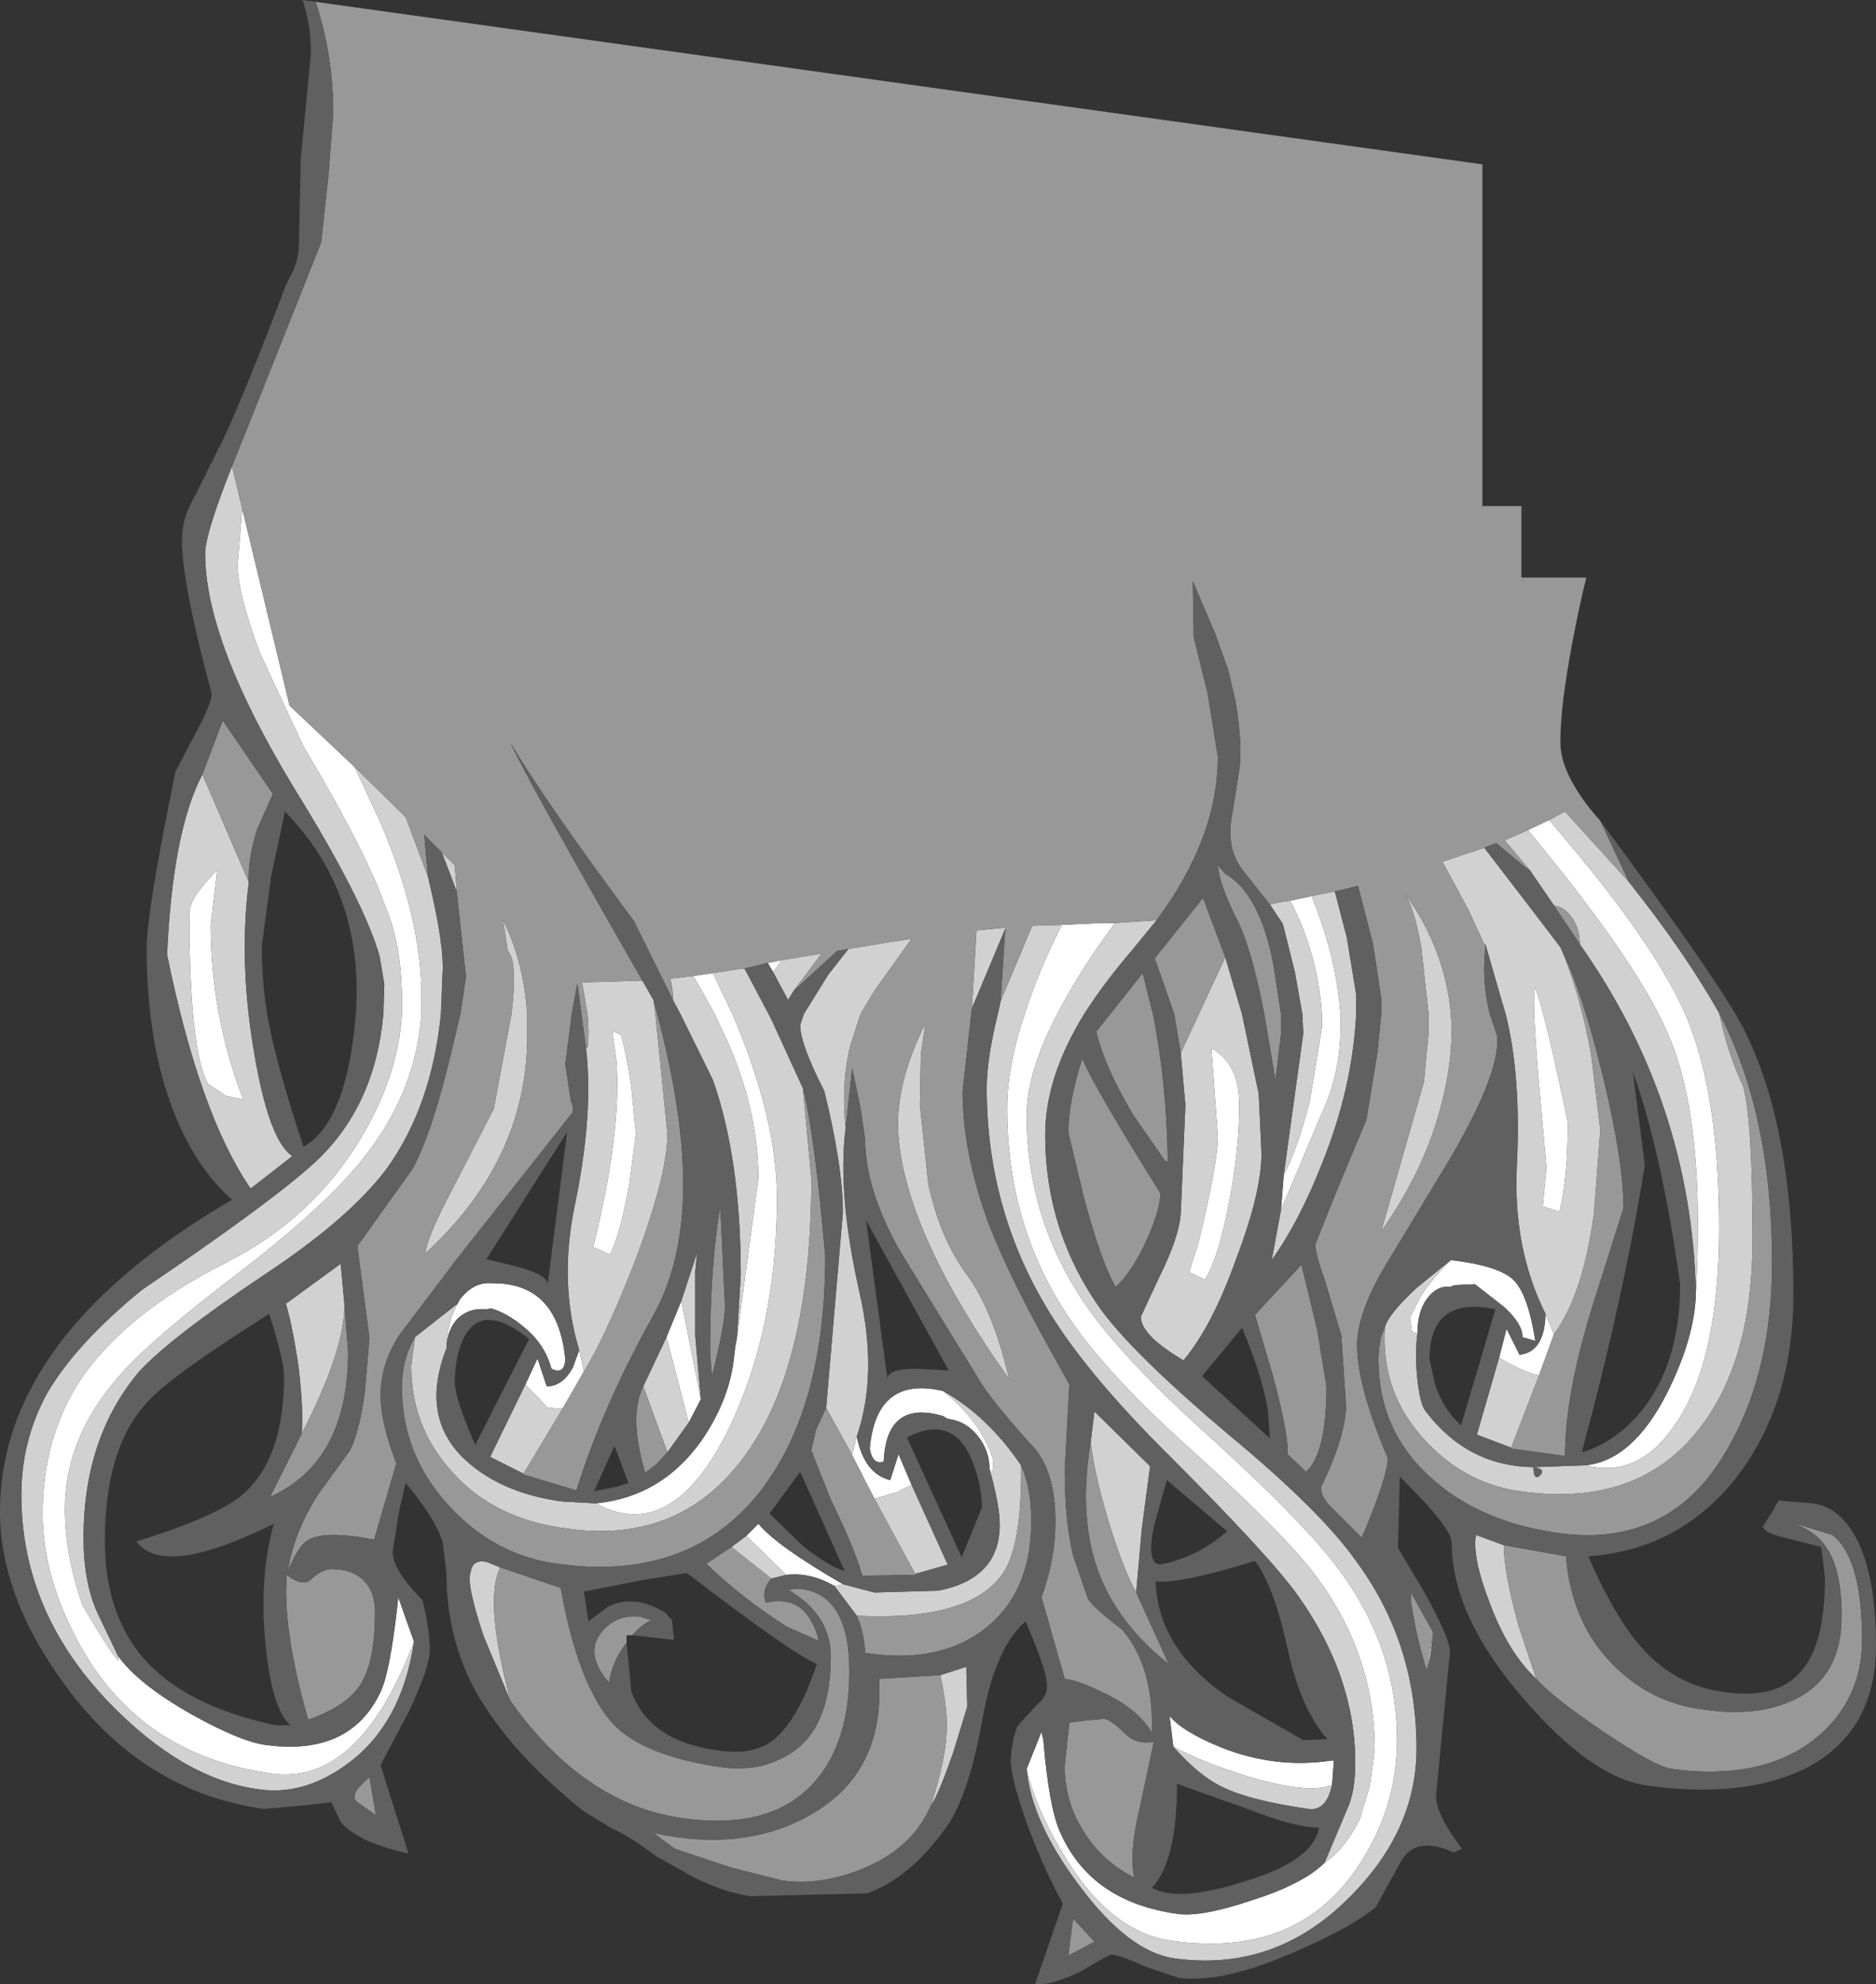 <?xml version="1.0" encoding="UTF-8" standalone="no"?>
<svg xmlns:ffdec="https://www.free-decompiler.com/flash" xmlns:xlink="http://www.w3.org/1999/xlink" ffdec:objectType="shape" height="106.85px" width="101.05px" xmlns="http://www.w3.org/2000/svg">
  <rect width="100%" height="100%" fill="#333333" stroke="none"/>
  <g transform="matrix(1.0, 0.0, 0.0, 1.0, 52.5, -18.1)">
    <path d="M-39.45 45.5 L-36.9 56.1 -33.4 59.4 -32.05 62.3 Q-29.8 67.5 -29.8 71.7 L-29.8 72.7 Q-30.1 76.85 -32.8 80.3 -34.75 82.85 -39.4 86.45 -44.4 90.25 -46.0 92.1 -49.0 95.45 -49.0 99.35 -49.0 101.85 -48.05 104.55 -45.8 108.35 -46.15 107.25 -45.1 108.75 -42.2 110.4 -39.6 111.85 -38.25 112.05 -33.65 112.7 -32.0 109.2 -31.5 108.15 -31.1 104.6 L-31.05 104.1 -30.2 106.5 Q-33.15 114.25 -37.85 113.6 -44.8 112.65 -48.1 106.85 -50.2 103.15 -50.2 99.6 -50.2 95.65 -48.3 92.6 -45.9 88.9 -40.35 86.1 -35.7 83.75 -33.1 79.45 -31.05 76.05 -30.85 72.7 L-30.85 72.0 Q-30.85 69.35 -31.55 67.4 L-32.05 66.1 Q-33.25 63.15 -36.15 58.3 L-38.5 53.25 Q-39.7 50.05 -39.7 48.5 L-39.45 45.5 M-15.15 70.65 L-14.1 70.5 -13.05 72.7 Q-10.65 78.3 -10.65 82.6 -10.65 89.8 -13.35 95.25 -16.4 101.25 -20.4 99.05 -16.85 98.7 -14.7 95.65 -13.3 93.6 -13.0 91.5 L-12.9 90.65 -12.8 90.1 -11.65 81.55 Q-11.65 77.9 -13.35 74.1 L-14.0 72.7 -15.15 70.65 M-11.15 69.95 L-10.4 69.8 -10.85 70.45 -11.15 69.95 M4.7 67.9 L6.85 67.8 7.55 67.8 7.05 68.5 Q5.45 70.75 4.45 72.7 2.8 75.85 2.8 78.15 2.8 83.65 5.9 88.25 7.9 91.2 12.75 95.55 17.85 100.2 19.65 102.65 22.75 106.85 22.75 111.8 22.75 115.55 20.55 118.75 17.25 123.55 10.6 122.6 7.35 122.15 4.9 118.15 3.3 115.55 2.8 113.35 L3.6 111.35 3.7 111.8 Q4.0 115.4 4.6 116.75 6.25 120.5 10.9 121.15 12.15 121.35 14.85 120.45 17.7 119.55 18.85 118.4 19.95 117.65 20.75 116.05 L21.3 114.2 21.55 112.3 Q21.55 107.25 18.45 103.05 16.8 100.8 11.65 96.15 6.85 91.85 4.85 88.7 1.75 83.9 1.75 77.8 1.75 75.5 2.7 72.7 3.4 70.45 4.7 67.9 M17.0 66.6 L18.15 66.35 Q19.5 69.7 19.7 72.7 L19.7 73.45 Q19.7 75.95 18.65 78.15 L16.5 83.25 16.65 81.35 Q17.35 80.1 18.05 77.4 L18.7 73.45 18.7 72.7 Q18.5 69.5 17.0 66.6 M29.8 62.8 L30.95 62.25 31.95 63.45 Q36.85 69.25 38.4 73.0 40.1 77.15 40.1 84.2 40.1 91.3 37.8 94.7 35.8 97.75 32.9 97.0 35.45 96.75 37.3 93.1 38.8 90.1 38.85 87.7 39.35 78.7 37.5 74.15 35.95 70.2 29.8 62.8 M30.75 88.85 L31.2 89.95 30.4 92.15 Q29.55 92.0 28.25 91.2 L28.65 89.65 29.35 91.05 Q30.7 90.9 30.75 88.85 M23.85 89.9 L23.55 89.8 23.45 89.05 24.0 87.95 Q24.75 86.8 25.65 85.95 28.2 86.25 29.0 87.0 29.8 87.75 30.2 90.3 L29.5 90.1 Q29.55 89.45 28.55 88.5 L26.95 87.25 25.85 87.3 25.6 87.4 Q24.9 87.3 24.35 88.05 23.85 88.75 23.85 89.9 M12.75 74.55 Q14.3 75.4 14.25 77.7 14.25 80.05 13.7 82.85 13.15 85.8 12.4 87.0 L11.55 86.6 12.05 85.05 Q13.1 80.7 13.1 79.3 L12.75 74.55 M0.8 97.2 Q0.8 96.2 0.15 95.4 -0.5 94.6 -1.45 94.5 L-1.7 94.35 Q-4.75 93.45 -4.9 96.8 -5.5 97.0 -5.65 96.1 -5.3 92.15 -1.7 93.0 0.35 94.65 1.0 96.7 1.0 97.7 0.8 97.2 M-7.55 103.5 Q-8.85 102.75 -10.15 102.9 L-12.3 100.8 -11.65 100.15 Q-10.65 101.35 -7.1 103.4 L-7.55 103.5 M30.2 71.3 Q30.75 72.75 31.95 78.55 31.95 81.5 31.5 83.35 L30.6 83.05 30.8 81.0 30.35 75.95 Q30.0 71.55 30.2 71.3 M10.7 112.15 L10.5 110.5 Q11.2 111.35 13.3 112.2 16.2 113.35 19.2 112.9 L19.35 112.9 19.25 114.2 Q18.05 114.75 14.7 113.75 12.15 112.95 10.7 112.15 M-40.8 64.95 L-41.15 67.9 Q-41.15 72.75 -39.4 77.3 L-40.35 77.1 -41.3 76.45 Q-42.3 74.65 -42.3 67.25 -42.3 66.45 -40.8 64.95 M-19.05 73.85 Q-18.8 74.65 -18.5 76.55 L-18.25 79.15 -18.6 81.85 Q-19.1 84.6 -19.65 85.65 L-20.55 85.25 Q-19.0 79.05 -19.3 75.2 L-19.5 73.75 Q-19.5 73.55 -19.05 73.85 M-21.05 91.95 L-22.2 93.95 -23.0 93.9 -24.2 92.65 -23.55 91.25 -23.05 92.75 Q-22.2 92.75 -21.65 91.75 L-21.3 90.8 -21.05 91.95 M-28.45 90.6 Q-28.4 89.25 -27.85 88.3 L-27.75 88.1 Q-27.0 87.1 -26.0 87.2 -22.45 87.15 -22.05 91.3 -22.1 92.15 -22.8 91.8 -23.15 90.45 -24.35 89.5 -25.2 88.8 -26.05 88.55 L-26.3 88.6 Q-27.2 88.5 -27.85 89.1 -28.4 89.7 -28.45 90.6 M-15.8 88.15 L-14.75 93.45 -15.4 94.7 -16.6 90.1 -15.8 88.15 M-5.4 98.8 L-6.6 96.45 -6.35 95.45 Q-5.95 97.45 -4.55 97.8 L-4.1 96.4 -3.4 98.05 -4.2 98.45 -5.4 98.8" fill="#ffffff" fill-rule="evenodd" stroke="none"/>
    <path d="M-40.0 43.2 L-39.45 45.5 -39.7 48.5 Q-39.7 50.05 -38.5 53.25 L-36.15 58.3 Q-33.25 63.15 -32.05 66.1 L-31.55 67.4 Q-30.85 69.35 -30.85 72.0 L-30.85 72.7 Q-31.05 76.05 -33.1 79.45 -35.7 83.75 -40.35 86.1 -45.9 88.9 -48.3 92.6 -50.2 95.65 -50.2 99.6 -50.2 103.15 -48.1 106.85 -44.8 112.65 -37.85 113.6 -33.15 114.25 -30.2 106.5 -30.85 110.9 -33.75 113.05 -36.1 114.8 -38.55 114.45 -42.65 113.9 -46.65 109.75 -51.35 104.85 -51.35 98.6 -51.35 95.65 -49.95 93.1 -48.4 90.45 -44.85 87.55 -37.9 82.85 -35.55 80.7 -32.3 77.7 -31.85 72.7 L-31.8 71.1 -32.05 69.6 Q-32.9 66.6 -36.65 60.55 -41.45 52.65 -41.45 47.9 -41.45 46.85 -40.0 43.2 M-33.4 59.4 L-30.65 62.1 -29.45 65.3 Q-28.65 68.6 -28.65 70.2 L-28.75 72.7 Q-29.25 77.65 -31.65 81.0 -33.65 83.7 -38.35 86.8 -43.35 90.15 -45.0 91.95 -48.0 95.5 -48.0 100.9 -48.0 103.3 -47.25 104.95 L-46.15 107.25 Q-45.8 108.35 -48.05 104.55 -49.0 101.85 -49.0 99.35 -49.0 95.45 -46.0 92.1 -44.4 90.25 -39.4 86.45 -34.75 82.85 -32.8 80.3 -30.1 76.85 -29.8 72.7 L-29.8 71.7 Q-29.8 67.5 -32.05 62.3 L-33.4 59.4 M-28.7 64.0 L-28.0 64.7 -27.9 66.1 -28.7 64.0 M-20.95 74.4 Q-20.8 74.9 -20.8 73.6 L-20.85 72.7 -21.15 71.0 -17.9 70.9 -17.3 71.95 -17.2 72.7 -16.55 79.15 Q-16.55 81.4 -18.35 86.15 -19.95 90.2 -21.05 91.95 L-21.3 90.8 Q-22.4 87.2 -21.55 83.05 -20.5 78.05 -20.95 74.4 M-16.25 71.95 Q-16.25 71.3 -16.4 70.8 L-15.15 70.65 -14.0 72.7 -13.35 74.1 Q-11.65 77.9 -11.65 81.55 L-12.8 90.1 -12.6 86.75 Q-12.6 80.5 -14.1 76.25 L-15.85 72.7 -16.25 71.95 M-14.1 70.5 L-12.85 70.3 -12.4 70.25 -11.1 72.7 -10.9 73.1 -9.25 76.7 -8.8 81.55 Q-8.8 92.05 -12.7 96.9 -16.15 101.25 -22.0 100.4 -25.9 99.9 -28.15 97.35 -30.35 94.95 -30.35 91.65 L-30.15 90.1 -28.05 88.45 -27.85 88.3 Q-28.4 89.25 -28.45 90.6 L-28.45 90.7 Q-30.0 94.65 -27.1 97.0 -25.2 98.55 -22.2 98.95 L-20.4 99.05 Q-16.4 101.25 -13.35 95.25 -10.65 89.8 -10.65 82.6 -10.65 78.3 -13.05 72.7 L-14.1 70.5 M-10.4 69.8 L-8.25 69.45 -9.75 71.45 -10.05 71.95 -10.85 70.45 -10.4 69.8 M-6.8 69.2 L-4.7 68.85 -3.4 68.65 -5.4 71.45 -6.15 72.7 -6.7 74.4 Q-7.2 76.45 -6.95 78.85 -7.4 82.4 -6.2 87.7 -5.2 92.1 -6.35 95.45 L-6.6 96.45 -8.0 93.9 -7.1 83.4 Q-7.1 80.9 -8.1 76.85 -9.4 74.3 -9.4 73.3 L-9.2 72.7 -7.9 70.6 -6.8 69.2 M-0.15 72.4 L0.1 68.2 1.65 68.05 1.65 68.1 -0.15 72.4 M1.4 72.0 L3.1 67.95 4.7 67.9 Q3.4 70.45 2.7 72.7 1.75 75.5 1.75 77.8 1.75 83.9 4.85 88.7 6.85 91.85 11.65 96.15 16.8 100.8 18.45 103.05 21.55 107.25 21.55 112.3 L21.3 114.2 20.75 116.05 Q19.95 117.65 18.85 118.4 L20.05 115.55 Q20.5 114.6 20.5 113.0 20.5 108.35 17.4 104.0 15.9 101.9 10.55 96.55 5.8 91.85 3.75 88.3 0.65 83.0 0.65 76.7 0.65 75.1 1.25 72.7 L1.4 72.0 M7.55 67.8 L9.8 67.65 8.45 69.3 Q6.95 71.05 5.9 72.7 3.8 76.1 3.8 79.2 3.8 84.5 6.9 88.75 8.75 91.2 13.8 95.45 18.75 99.55 20.65 102.3 23.8 106.65 23.8 112.25 23.8 116.7 20.15 120.3 16.15 124.3 10.75 123.55 8.3 123.2 5.65 119.65 3.05 116.2 2.8 113.35 3.3 115.55 4.9 118.15 7.35 122.15 10.6 122.6 17.25 123.55 20.55 118.75 22.75 115.55 22.75 111.8 22.75 106.85 19.65 102.65 17.85 100.2 12.75 95.55 7.9 91.2 5.9 88.25 2.8 83.65 2.8 78.15 2.8 75.85 4.45 72.7 5.45 70.75 7.05 68.5 L7.55 67.8 M15.9 66.8 L16.6 66.65 17.0 66.6 Q18.5 69.5 18.7 72.7 L18.7 73.45 18.05 77.4 Q17.35 80.1 16.65 81.35 L17.7 73.75 17.65 72.7 17.25 70.45 16.6 67.85 15.9 66.8 M18.15 66.35 L19.4 66.1 20.05 68.6 20.55 71.65 20.55 72.7 Q20.35 76.65 18.75 80.65 17.5 83.85 16.0 85.95 L16.5 83.25 18.65 78.15 Q19.7 75.95 19.7 73.45 L19.7 72.7 Q19.5 69.7 18.15 66.35 M27.5 69.05 L26.6 67.1 25.2 64.5 27.45 63.75 29.6 66.55 31.55 69.1 Q32.6 71.55 33.2 74.85 L33.7 78.95 33.35 83.5 Q32.75 87.85 31.2 89.95 L30.75 88.85 Q29.0 85.35 29.2 80.95 29.45 76.05 28.6 72.7 L28.45 72.2 27.5 68.9 27.5 69.05 M29.9 64.95 L29.6 64.6 28.55 63.35 29.8 62.8 Q35.95 70.2 37.5 74.15 39.35 78.7 38.85 87.7 38.6 77.45 32.6 68.95 32.6 68.15 32.2 67.55 31.8 66.95 31.2 66.85 L29.9 64.95 M30.95 62.25 L31.8 61.8 35.25 65.6 Q38.3 69.45 40.1 72.65 40.6 74.95 41.4 76.6 41.9 78.5 41.9 84.85 41.9 91.35 39.05 95.0 35.75 99.3 29.4 98.4 26.45 98.0 24.3 95.7 21.85 93.1 22.1 89.55 22.3 88.85 23.8 87.45 L25.65 85.95 Q24.75 86.8 24.0 87.95 L23.45 89.05 23.55 89.8 23.85 89.9 Q23.7 91.0 23.85 92.4 24.0 93.75 24.3 94.1 26.55 97.05 30.1 97.1 30.1 97.85 30.45 97.55 30.8 97.2 30.1 97.1 L32.9 97.0 Q35.8 97.75 37.8 94.7 40.1 91.3 40.1 84.2 40.1 77.15 38.4 73.0 36.85 69.25 31.95 63.45 L30.95 62.25 M21.9 84.4 L24.2 76.35 24.45 73.7 24.45 72.7 24.05 69.05 Q23.65 66.95 23.2 66.25 25.35 69.25 25.65 72.7 25.8 74.7 25.3 76.9 24.45 80.8 21.9 84.4 M28.9 96.05 L27.05 95.35 28.25 91.2 Q29.55 92.0 30.4 92.15 L28.9 96.05 M13.5 69.65 L14.4 72.7 15.3 77.0 15.45 80.2 Q15.45 82.3 14.1 85.85 12.8 89.5 11.25 91.35 8.95 90.0 8.95 89.0 L9.95 86.85 Q11.0 84.75 11.1 83.45 L11.35 77.6 11.1 74.8 13.5 69.65 M12.75 74.55 L13.1 79.3 Q13.1 80.7 12.05 85.05 L11.55 86.6 12.4 87.0 Q13.15 85.8 13.7 82.85 14.25 80.05 14.25 77.7 14.3 75.4 12.75 74.55 M-1.7 93.0 Q0.7 94.35 2.5 97.0 2.55 101.35 1.5 102.85 -0.3 105.4 -6.35 105.1 L-7.55 103.5 -7.1 103.4 -5.4 103.85 -1.95 103.75 Q1.35 103.1 1.35 100.2 1.35 99.15 0.8 97.2 1.0 97.7 1.0 96.7 0.35 94.65 -1.7 93.0 M-10.15 102.9 L-10.95 103.1 -13.1 101.4 -12.3 100.8 -10.15 102.9 M6.25 95.75 L6.45 94.1 9.45 97.05 9.0 100.45 8.7 103.85 Q8.05 102.7 7.25 100.15 6.45 97.5 6.25 95.75 M30.2 71.3 Q30.0 71.55 30.35 75.95 L30.8 81.0 30.6 83.05 31.5 83.35 Q31.95 81.5 31.95 78.55 30.75 72.75 30.2 71.3 M28.5 101.3 Q28.5 102.75 29.3 105.65 L30.25 108.5 Q28.7 107.05 27.7 104.3 26.8 101.95 27.0 100.75 L28.5 101.3 M24.35 108.05 L24.7 106.0 24.55 107.25 24.35 108.05 M19.25 114.2 Q18.95 115.65 17.95 115.5 14.85 115.05 13.4 114.35 12.1 113.75 10.7 112.15 12.15 112.95 14.7 113.75 18.05 114.75 19.25 114.2 M-40.8 64.95 Q-42.3 66.45 -42.3 67.25 -42.3 74.65 -41.3 76.45 L-40.35 77.1 -39.4 77.3 Q-41.15 72.75 -41.15 67.9 L-40.8 64.95 M-39.1 65.6 Q-39.65 69.95 -38.8 74.85 -38.0 79.55 -36.75 80.35 L-39.0 82.1 Q-41.75 78.1 -43.5 69.5 -43.2 62.85 -41.6 59.8 L-39.1 65.6 M-19.05 73.85 Q-19.5 73.55 -19.5 73.75 L-19.3 75.2 Q-19.0 79.05 -20.55 85.25 L-19.65 85.65 Q-19.1 84.6 -18.6 81.85 L-18.25 79.15 -18.5 76.55 Q-18.8 74.65 -19.05 73.85 M-22.2 93.95 L-24.3 97.45 -26.1 96.55 -24.2 92.65 -23.0 93.9 -22.2 93.95 M-29.6 85.6 Q-29.45 84.65 -28.35 82.55 L-25.9 77.8 -24.95 72.7 Q-24.6 69.85 -25.15 69.3 L-25.4 67.65 Q-24.3 69.85 -24.1 72.7 L-24.1 74.1 Q-24.2 80.65 -29.6 85.6 M-33.95 88.3 Q-33.9 90.75 -36.25 95.3 -36.15 94.05 -36.4 91.85 -36.7 89.7 -37.1 88.3 L-34.15 86.15 -33.95 88.3 M1.85 92.35 Q-3.65 84.6 -4.1 79.35 -4.35 76.6 -2.65 73.2 L-2.9 74.85 -2.95 77.6 -2.5 81.85 Q-1.85 84.8 -0.45 86.7 1.0 88.65 1.85 92.35 M-15.8 88.15 L-14.95 85.55 -15.05 86.55 -15.05 90.05 -14.75 93.45 -15.8 88.15 M-15.4 94.7 L-16.55 96.3 -17.85 92.75 -16.6 90.1 -15.4 94.7 M-3.2 102.85 L-5.4 98.8 -4.2 98.45 -3.4 98.05 -1.45 102.35 -3.2 102.85 M-25.55 102.5 Q-26.45 104.25 -25.0 109.7 L-26.45 106.2 Q-27.4 103.35 -27.15 102.75 -27.05 102.05 -26.3 102.2 L-25.55 102.5 M-1.85 108.3 L-0.45 107.85 -0.4 110.0 -1.15 112.45 Q-1.95 114.75 -2.35 115.3 -1.5 112.7 -1.5 111.0 -1.5 109.9 -1.85 108.3" fill="#d1d1d1" fill-rule="evenodd" stroke="none"/>
    <path d="M-35.5 18.2 L27.35 26.95 27.35 45.35 29.45 45.35 29.45 49.2 32.95 49.2 32.75 50.0 Q31.55 55.4 31.55 58.05 31.55 59.2 32.35 60.5 32.85 61.35 33.7 62.3 L35.25 65.6 31.8 61.8 30.95 62.25 29.8 62.8 28.55 63.35 29.6 64.6 29.9 64.95 29.6 64.75 28.1 63.5 27.55 63.7 27.45 63.75 25.2 64.5 26.6 67.1 27.5 69.05 27.45 69.95 Q27.4 71.35 27.75 72.7 L28.15 73.9 Q28.3 75.9 25.6 80.5 L22.0 86.45 Q20.6 88.9 20.6 90.5 20.6 92.75 22.25 96.6 22.25 97.6 20.85 100.9 L19.35 99.4 Q18.65 98.75 18.65 98.2 20.0 95.4 20.0 93.75 L19.75 90.0 18.85 87.0 Q18.35 85.6 18.35 85.1 L19.55 82.1 21.1 78.4 21.7 74.75 21.9 72.7 21.9 71.85 21.45 68.9 20.65 65.8 19.4 66.1 18.15 66.35 17.0 66.6 16.6 66.65 15.9 66.8 14.55 65.1 Q13.45 63.8 13.9 61.8 L14.25 59.55 Q14.45 58.3 14.05 55.85 L13.65 54.15 12.95 52.2 11.75 49.4 11.8 52.4 12.55 55.45 13.1 58.85 Q13.1 63.2 9.8 67.65 L7.55 67.8 6.85 67.8 4.7 67.9 3.1 67.95 1.4 72.0 1.65 68.1 1.65 68.05 0.1 68.2 -0.15 72.4 -0.65 76.85 Q-0.65 80.1 0.7 83.85 1.65 86.35 3.55 89.85 L5.1 92.65 4.85 97.25 Q4.85 100.0 5.3 101.85 L6.05 104.05 Q6.15 104.5 7.95 105.85 9.65 107.85 9.55 111.4 8.8 110.15 7.05 109.3 5.65 108.6 4.85 108.5 L3.6 104.1 Q4.35 102.05 4.35 100.05 4.35 97.25 3.1 95.95 0.75 93.35 0.15 92.25 L-4.0 85.5 Q-5.9 82.15 -5.9 79.45 L-6.15 77.75 -6.6 75.6 -6.95 78.85 Q-7.2 76.45 -6.7 74.4 L-6.15 72.7 -5.4 71.45 -3.4 68.65 -4.7 68.85 -6.8 69.2 -7.4 69.3 -9.75 71.45 -8.25 69.45 -10.4 69.8 -11.15 69.95 -12.4 70.25 -12.85 70.3 -14.1 70.5 -15.15 70.65 -16.4 70.8 Q-16.25 71.3 -16.25 71.95 L-18.35 67.7 Q-23.25 61.1 -25.0 58.1 -24.15 60.0 -17.9 70.9 L-21.15 71.0 -20.85 72.7 -20.8 73.6 Q-20.8 74.9 -20.95 74.4 L-21.4 71.05 -21.6 72.1 -21.7 72.7 -22.05 75.4 -21.75 77.4 Q-21.55 77.85 -21.7 78.05 L-27.9 85.9 -31.0 90.0 Q-32.0 91.55 -32.0 93.25 -32.0 94.7 -31.15 96.9 L-32.35 101.0 Q-34.95 100.5 -35.85 101.0 -36.4 101.25 -37.0 102.7 -36.65 100.55 -35.35 98.55 L-33.65 96.2 Q-33.15 95.25 -32.85 93.05 L-32.6 90.15 -33.25 85.2 -30.25 81.0 Q-29.2 79.0 -28.2 74.8 L-27.7 72.7 -27.4 70.7 -27.9 66.1 -28.0 64.7 -28.7 64.0 -29.65 63.05 -29.45 65.3 -30.65 62.1 -33.4 59.4 -36.9 56.1 -39.45 45.5 -40.0 43.2 -38.4 39.2 -35.2 31.15 -34.8 27.45 -34.55 24.2 Q-34.55 21.05 -35.5 18.2 M21.9 84.4 Q24.45 80.8 25.3 76.9 25.8 74.7 25.65 72.7 25.35 69.25 23.2 66.25 23.65 66.95 24.05 69.05 L24.45 72.7 24.45 73.7 24.2 76.35 21.9 84.4 M31.2 89.95 Q32.75 87.85 33.35 83.5 L33.7 78.95 33.2 74.85 Q32.6 71.55 31.55 69.1 32.75 71.55 33.85 76.1 34.95 80.65 34.95 83.15 L33.35 88.2 Q31.8 93.1 31.8 96.5 L28.9 96.1 28.9 96.05 30.4 92.15 31.2 89.95 M31.2 66.85 Q31.8 66.95 32.2 67.55 32.6 68.15 32.6 68.95 L31.2 66.85 M22.1 89.55 Q21.85 93.1 24.3 95.7 26.45 98.0 29.4 98.4 35.75 99.3 39.05 95.0 41.9 91.35 41.9 84.85 41.9 78.5 41.4 76.6 40.6 74.95 40.1 72.65 42.95 78.1 42.95 86.1 42.95 91.8 40.7 95.85 37.65 101.5 31.45 100.65 27.15 100.05 24.5 97.6 21.75 95.1 21.75 91.3 21.75 90.7 21.9 90.05 L22.1 89.55 M10.25 80.6 L8.55 78.15 Q7.0 75.55 6.55 73.65 L9.05 70.5 9.6 72.7 Q10.35 76.4 10.4 80.65 L10.25 80.6 M13.5 65.15 Q14.45 65.7 15.1 66.95 15.75 68.2 16.1 70.1 L16.5 72.7 16.5 73.8 16.2 76.25 15.6 72.7 Q14.9 69.05 14.05 67.45 L13.9 67.15 Q13.15 65.55 13.1 64.7 L13.5 65.15 M11.1 74.8 L10.75 72.7 9.7 69.7 12.3 66.45 13.5 69.65 11.1 74.8 M5.8 75.1 Q6.35 76.5 10.0 82.35 10.0 83.2 9.3 84.8 8.5 86.55 7.6 87.4 6.85 86.15 5.9 82.65 L5.05 79.1 Q5.05 77.4 5.8 75.1 M2.5 97.0 Q3.05 98.25 3.05 100.0 3.05 104.0 0.35 105.95 -2.1 107.7 -5.9 107.1 -5.95 106.0 -6.35 105.1 -0.3 105.4 1.5 102.85 2.55 101.35 2.5 97.0 M-10.95 103.1 Q-11.5 103.7 -11.25 104.4 -9.7 104.05 -8.95 105.15 -8.55 105.75 -8.4 106.45 L-10.1 105.7 Q-12.55 104.15 -14.45 102.3 L-13.1 101.4 -10.95 103.1 M8.7 103.85 L10.45 107.7 Q7.8 105.6 6.75 102.95 5.55 99.95 6.25 95.75 6.45 97.5 7.25 100.15 8.05 102.7 8.7 103.85 M17.6 86.2 L18.45 89.7 18.95 92.75 Q18.95 96.35 17.85 97.35 L16.85 96.4 Q16.95 95.55 16.1 92.3 L15.1 88.9 17.6 86.2 M28.5 101.3 L31.85 101.9 Q32.15 105.55 34.45 107.8 36.45 109.8 39.25 110.15 41.95 110.55 43.85 109.75 46.7 108.6 46.7 105.1 46.7 102.45 45.75 101.25 45.1 100.4 43.75 100.0 L46.2 100.75 Q47.8 102.0 47.8 106.4 47.8 109.65 45.3 111.7 42.45 114.0 37.55 113.35 36.6 113.2 33.8 111.3 31.2 109.55 30.25 108.5 L29.3 105.65 Q28.5 102.75 28.5 101.3 M24.35 108.05 Q23.8 106.3 23.5 104.35 L23.5 103.85 24.7 106.0 24.35 108.05 M4.85 113.2 L5.1 110.85 5.9 110.75 7.0 110.65 Q7.4 110.75 8.1 111.45 8.7 112.05 9.65 111.9 L8.9 115.4 Q8.3 117.9 8.6 119.2 6.8 118.3 5.8 116.6 4.85 115.05 4.85 113.2 M6.45 122.65 L5.05 123.4 5.3 121.4 6.45 122.65 M-39.1 65.6 L-41.6 59.8 -40.5 56.9 -37.8 60.85 -38.65 62.75 Q-39.15 64.35 -39.1 65.6 M-17.3 71.95 L-17.1 72.7 Q-15.7 78.0 -15.7 81.85 -15.7 86.1 -17.35 89.0 -20.05 93.85 -21.45 98.35 L-24.3 97.5 -24.3 97.45 -22.2 93.95 -21.05 91.95 Q-19.95 90.2 -18.35 86.15 -16.55 81.4 -16.55 79.15 L-17.2 72.7 -17.3 71.95 M-30.15 90.1 L-30.35 91.65 Q-30.35 94.95 -28.15 97.35 -25.9 99.9 -22.0 100.4 -16.15 101.25 -12.7 96.9 -8.8 92.05 -8.8 81.55 L-9.25 76.7 Q-8.6 79.3 -8.05 85.75 -8.05 93.9 -11.55 98.4 -15.4 103.3 -22.5 102.3 -25.85 101.85 -28.3 99.2 -30.85 96.45 -30.85 92.8 -30.85 91.3 -30.15 90.1 M-29.6 85.6 Q-24.2 80.65 -24.1 74.1 L-24.1 72.7 Q-24.3 69.85 -25.4 67.65 L-25.15 69.3 Q-24.6 69.85 -24.95 72.7 L-25.9 77.8 -28.35 82.55 Q-29.45 84.65 -29.6 85.6 M-33.95 88.3 L-33.75 90.9 Q-33.75 96.8 -37.95 98.7 L-36.25 95.3 Q-33.9 90.75 -33.95 88.3 M1.85 92.35 Q1.0 88.65 -0.45 86.7 -1.85 84.8 -2.5 81.85 L-2.95 77.6 -2.9 74.85 -2.65 73.2 Q-4.35 76.6 -4.1 79.35 -3.65 84.6 1.85 92.35 M-16.55 96.3 L-17.15 96.95 -17.75 97.4 Q-18.65 94.35 -17.85 92.75 L-16.55 96.3 M-14.25 90.95 Q-14.25 86.15 -13.7 83.1 L-13.45 88.45 Q-13.45 89.4 -14.15 92.2 L-14.25 90.95 M-8.0 93.9 L-6.6 96.45 -5.4 98.8 -3.2 102.85 -3.2 102.9 -6.05 102.95 Q-6.45 101.5 -7.75 98.85 L-8.8 96.2 -8.55 95.1 -8.0 93.9 M-25.55 102.5 L-22.3 103.6 Q-21.35 108.9 -19.45 110.95 -17.8 112.65 -13.7 113.25 -11.9 113.5 -10.55 112.85 -7.75 111.65 -7.75 107.3 -7.75 105.05 -10.05 103.7 L-9.45 103.65 Q-6.75 103.9 -6.75 108.1 -6.75 111.8 -8.5 113.9 -10.8 116.7 -15.75 116.0 -21.05 115.25 -25.0 109.7 -26.45 104.25 -25.55 102.5 M-2.35 115.3 Q-3.35 117.65 -6.1 118.75 -8.35 119.65 -10.4 119.35 L-13.15 118.65 -16.15 117.65 -17.3 116.8 Q-12.45 117.85 -8.9 115.85 -4.85 113.6 -5.15 108.5 L-1.85 108.3 Q-1.5 109.9 -1.5 111.0 -1.5 112.7 -2.35 115.3 M-18.45 106.15 L-18.75 106.15 -18.75 106.55 Q-19.5 107.5 -19.7 108.7 -21.0 107.2 -20.15 106.05 -19.35 105.0 -18.0 105.15 L-17.4 105.35 Q-17.85 105.5 -18.45 106.15 M-33.3 115.1 Q-33.7 114.7 -32.6 113.8 L-32.25 115.85 -33.3 115.1 M-32.3 104.9 Q-32.3 107.7 -33.15 108.9 -33.9 110.0 -35.9 110.7 -37.3 105.8 -37.05 102.9 -36.15 103.6 -35.7 103.1 -35.05 102.5 -34.45 102.6 -33.85 102.6 -33.3 102.9 -32.3 103.5 -32.3 104.9" fill="#989898" fill-rule="evenodd" stroke="none"/>
    <path d="M-35.5 18.2 Q-34.55 21.05 -34.55 24.2 L-34.8 27.45 -35.2 31.15 -38.4 39.2 -40.0 43.2 Q-41.45 46.85 -41.45 47.9 -41.45 52.65 -36.65 60.55 -32.9 66.6 -32.05 69.6 L-31.8 71.1 -31.85 72.7 Q-32.3 77.7 -35.55 80.7 -37.9 82.85 -44.85 87.55 -48.4 90.45 -49.95 93.1 -51.35 95.65 -51.35 98.6 -51.35 104.85 -46.65 109.75 -42.65 113.9 -38.55 114.45 -36.1 114.8 -33.75 113.05 -30.85 110.9 -30.2 106.5 L-31.05 104.1 -31.1 104.6 Q-31.5 108.15 -32.0 109.2 -33.65 112.7 -38.25 112.05 -39.6 111.85 -42.2 110.4 -45.1 108.75 -46.15 107.25 L-47.25 104.95 Q-48.0 103.3 -48.0 100.9 -48.0 95.5 -45.0 91.95 -43.35 90.15 -38.35 86.8 -33.65 83.7 -31.65 81.0 -29.25 77.65 -28.75 72.7 L-28.65 70.2 Q-28.65 68.6 -29.45 65.3 L-29.65 63.05 -28.7 64.0 -27.9 66.1 -27.4 70.7 -27.7 72.7 -28.2 74.8 Q-29.2 79.0 -30.25 81.0 L-33.25 85.2 -32.6 90.15 -32.85 93.05 Q-33.15 95.25 -33.65 96.2 L-35.35 98.55 Q-36.65 100.55 -37.0 102.7 -36.4 101.25 -35.85 101.0 -34.95 100.5 -32.35 101.0 L-31.15 96.9 Q-32.0 94.7 -32.0 93.25 -32.0 91.55 -31.0 90.0 L-27.9 85.9 -21.7 78.05 Q-21.55 77.85 -21.75 77.4 L-22.05 75.4 -21.7 72.7 -21.6 72.1 -21.4 71.05 -20.95 74.4 Q-20.5 78.05 -21.55 83.05 -22.4 87.2 -21.3 90.8 L-21.65 91.75 Q-22.2 92.75 -23.05 92.75 L-23.55 91.25 -24.2 92.65 -26.1 96.55 -24.3 97.45 -24.3 97.5 -21.45 98.35 Q-20.05 93.85 -17.35 89.0 -15.7 86.1 -15.7 81.85 -15.7 78.0 -17.1 72.7 L-17.3 71.95 -17.9 70.9 Q-24.15 60.0 -25.0 58.1 -23.25 61.1 -18.35 67.7 L-16.25 71.95 -15.85 72.7 -14.1 76.25 Q-12.6 80.5 -12.6 86.75 L-12.8 90.1 -12.9 90.65 -13.0 91.5 Q-13.3 93.6 -14.7 95.65 -16.85 98.7 -20.4 99.05 L-22.2 98.95 Q-25.2 98.55 -27.1 97.0 -30.0 94.65 -28.45 90.7 L-28.45 90.6 Q-28.4 89.7 -27.85 89.1 -27.2 88.5 -26.3 88.6 L-26.05 88.55 Q-25.2 88.8 -24.35 89.5 -23.15 90.45 -22.8 91.8 -22.1 92.15 -22.05 91.3 -22.45 87.15 -26.0 87.2 -27.0 87.1 -27.75 88.1 L-27.85 88.3 -28.05 88.45 -30.15 90.1 Q-30.85 91.3 -30.85 92.8 -30.85 96.45 -28.3 99.2 -25.85 101.85 -22.5 102.3 -15.4 103.3 -11.55 98.4 -8.05 93.9 -8.05 85.75 -8.6 79.3 -9.25 76.7 L-10.9 73.1 -11.1 72.7 -12.4 70.25 -11.15 69.95 -10.85 70.45 -10.05 71.95 -9.75 71.45 -7.4 69.3 -6.8 69.2 -7.9 70.6 -9.2 72.7 -9.4 73.3 Q-9.4 74.3 -8.1 76.85 -7.1 80.9 -7.1 83.4 L-8.0 93.9 -8.55 95.1 -8.8 96.2 -7.75 98.85 Q-6.45 101.5 -6.05 102.95 L-3.2 102.9 -3.2 102.85 -1.45 102.35 -3.4 98.05 -4.1 96.4 -4.55 97.8 Q-5.95 97.45 -6.35 95.45 -5.2 92.1 -6.2 87.7 -7.4 82.4 -6.95 78.85 L-6.6 75.6 -6.15 77.75 -5.9 79.45 Q-5.9 82.15 -4.0 85.5 L0.15 92.25 Q0.75 93.35 3.1 95.95 4.35 97.25 4.35 100.05 4.35 102.05 3.6 104.1 L4.85 108.5 Q5.65 108.6 7.05 109.3 8.8 110.15 9.55 111.4 9.65 107.85 7.95 105.85 6.15 104.5 6.05 104.05 L5.3 101.85 Q4.85 100.0 4.85 97.25 L5.1 92.65 3.55 89.85 Q1.65 86.35 0.7 83.85 -0.65 80.1 -0.65 76.85 L-0.15 72.4 1.65 68.1 1.4 72.0 1.25 72.7 Q0.65 75.1 0.65 76.7 0.65 83.0 3.75 88.3 5.8 91.85 10.55 96.55 15.9 101.9 17.4 104.0 20.5 108.35 20.5 113.0 20.5 114.6 20.05 115.55 L18.85 118.4 Q17.7 119.55 14.85 120.45 12.15 121.35 10.9 121.15 6.25 120.5 4.6 116.75 4.0 115.4 3.7 111.8 L3.6 111.35 2.8 113.35 Q3.05 116.2 5.65 119.65 8.3 123.2 10.75 123.55 16.15 124.3 20.15 120.3 23.8 116.7 23.8 112.25 23.8 106.65 20.65 102.3 18.75 99.55 13.8 95.45 8.75 91.2 6.9 88.75 3.8 84.5 3.8 79.2 3.8 76.1 5.9 72.7 6.95 71.05 8.45 69.3 L9.8 67.65 Q13.1 63.2 13.1 58.85 L12.55 55.45 11.8 52.4 11.75 49.4 12.95 52.2 13.65 54.15 14.05 55.85 Q14.45 58.3 14.25 59.55 L13.9 61.8 Q13.45 63.8 14.55 65.1 L15.9 66.8 16.6 67.85 17.25 70.45 17.65 72.7 17.7 73.75 16.65 81.35 16.5 83.25 16.0 85.95 Q17.5 83.85 18.75 80.65 20.35 76.65 20.55 72.7 L20.55 71.65 20.05 68.6 19.4 66.1 20.65 65.8 21.45 68.9 21.9 71.85 21.9 72.7 21.7 74.75 21.1 78.4 19.55 82.1 18.35 85.1 Q18.35 85.6 18.85 87.0 L19.75 90.0 20.0 93.75 Q20.0 95.4 18.65 98.2 18.65 98.75 19.35 99.4 L20.85 100.9 Q22.25 97.6 22.25 96.6 20.6 92.75 20.6 90.5 20.6 88.9 22.0 86.45 L25.6 80.5 Q28.3 75.9 28.15 73.9 L27.75 72.7 Q27.4 71.35 27.45 69.95 L27.5 69.05 27.5 68.9 28.45 72.2 28.6 72.7 Q29.45 76.05 29.2 80.95 29.0 85.35 30.75 88.85 30.7 90.9 29.35 91.05 L28.65 89.65 28.25 91.2 27.05 95.35 28.9 96.05 28.9 96.1 31.8 96.5 Q31.8 93.1 33.35 88.2 L34.95 83.15 Q34.95 80.65 33.85 76.1 32.75 71.55 31.55 69.1 L29.6 66.55 27.45 63.75 27.55 63.7 28.1 63.5 29.6 64.75 29.9 64.95 31.2 66.85 32.6 68.95 Q38.6 77.45 38.85 87.7 38.8 90.1 37.3 93.1 35.45 96.75 32.9 97.0 L30.1 97.1 Q30.8 97.2 30.45 97.55 30.1 97.85 30.1 97.1 26.55 97.05 24.3 94.1 24.0 93.75 23.85 92.4 23.7 91.0 23.85 89.9 23.85 88.75 24.35 88.05 24.9 87.3 25.6 87.4 L25.85 87.3 26.95 87.25 28.55 88.5 Q29.55 89.45 29.5 90.1 L30.2 90.3 Q29.8 87.75 29.0 87.0 28.2 86.25 25.65 85.95 L23.8 87.45 Q22.3 88.85 22.1 89.55 L21.9 90.05 Q21.75 90.7 21.75 91.3 21.75 95.1 24.5 97.6 27.15 100.05 31.45 100.65 37.65 101.5 40.7 95.85 42.95 91.8 42.95 86.1 42.95 78.1 40.1 72.65 38.3 69.45 35.25 65.6 L33.7 62.3 Q40.4 71.35 41.5 73.65 44.1 78.9 44.1 87.8 44.1 93.55 41.15 97.5 38.05 101.55 33.05 101.9 34.55 105.35 36.05 106.95 37.8 108.85 40.3 109.2 43.25 109.65 44.55 108.05 45.8 106.6 45.8 103.05 L45.6 101.4 43.65 100.9 Q42.55 100.65 42.45 100.3 L42.9 99.6 43.3 98.9 45.15 99.05 Q46.6 99.25 47.5 100.95 48.55 103.0 48.55 106.7 48.55 111.4 44.7 113.35 41.4 114.95 36.25 114.25 33.25 113.85 29.55 109.55 25.7 105.1 25.7 101.2 25.7 100.6 24.3 99.05 L22.9 97.6 22.8 101.45 24.2 103.8 Q25.6 106.3 25.6 107.05 L24.85 114.8 Q24.85 115.8 26.25 117.65 L25.8 117.85 Q23.75 116.9 22.95 118.35 L21.6 120.8 Q20.25 121.9 17.35 123.15 13.45 124.9 11.0 124.6 L9.2 124.0 Q7.9 123.4 7.4 123.35 7.3 123.3 5.9 124.15 4.3 125.0 3.25 124.95 L4.75 120.6 Q3.7 118.7 2.8 116.25 1.95 113.85 1.95 112.95 1.95 112.35 2.1 111.65 L2.3 111.05 3.35 109.9 Q3.9 109.45 3.9 108.9 3.9 108.3 3.3 106.75 L2.75 105.4 Q1.15 106.75 0.45 110.5 -0.3 114.75 -1.5 116.45 -3.5 119.25 -5.8 120.05 L-12.05 120.2 Q-13.35 120.05 -15.1 119.2 L-17.15 118.05 Q-18.7 116.9 -19.55 116.55 L-21.1 115.6 Q-25.45 112.1 -27.2 108.55 -28.45 105.9 -28.45 102.85 L-28.65 101.15 Q-29.05 99.85 -30.65 97.95 L-31.0 99.45 -31.35 101.65 Q-31.35 102.65 -29.75 104.25 -29.35 105.8 -29.35 106.95 -29.35 107.85 -30.45 110.2 L-32.0 113.15 -30.5 117.9 Q-33.25 117.3 -34.15 116.2 L-34.65 115.15 -36.5 115.35 -38.3 115.5 Q-44.75 114.6 -48.95 108.9 -52.5 104.1 -52.5 99.5 -52.5 90.0 -40.0 82.7 -42.1 80.85 -43.3 77.55 -44.6 73.95 -44.6 69.15 -44.6 67.2 -43.05 59.65 L-42.0 57.65 Q-41.1 56.0 -41.1 55.45 -42.7 49.5 -42.7 47.2 -42.7 46.05 -42.1 45.0 L-40.4 41.6 Q-39.0 38.5 -37.1 33.45 L-36.7 32.65 Q-36.4 31.95 -36.4 31.3 L-36.3 26.65 -35.75 20.95 Q-35.75 19.45 -36.2 18.1 L-35.5 18.2 M10.25 80.6 L10.4 80.65 Q10.35 76.4 9.6 72.7 L9.05 70.5 6.55 73.65 Q7.0 75.55 8.55 78.15 L10.25 80.6 M13.5 65.15 L13.1 64.7 Q13.15 65.55 13.9 67.15 L14.05 67.45 Q14.9 69.05 15.6 72.7 L16.2 76.25 16.5 73.8 16.5 72.7 16.1 70.1 Q15.75 68.2 15.1 66.95 14.45 65.7 13.5 65.15 M11.1 74.8 L11.35 77.6 11.1 83.45 Q11.0 84.75 9.95 86.85 L8.95 89.0 Q8.95 90.0 11.25 91.35 12.8 89.5 14.1 85.85 15.45 82.3 15.45 80.2 L15.3 77.0 14.4 72.7 13.5 69.65 12.3 66.45 9.7 69.7 10.75 72.7 11.1 74.8 M5.8 75.1 Q5.05 77.4 5.05 79.1 L5.9 82.65 Q6.85 86.15 7.6 87.4 8.5 86.55 9.3 84.8 10.0 83.2 10.0 82.35 6.35 76.5 5.8 75.1 M-1.7 93.0 Q-5.3 92.15 -5.65 96.1 -5.5 97.0 -4.9 96.8 -4.75 93.45 -1.7 94.35 L-1.45 94.5 Q-0.5 94.6 0.15 95.4 0.8 96.2 0.8 97.2 1.35 99.15 1.35 100.2 1.35 103.1 -1.95 103.75 L-5.4 103.85 -7.1 103.4 Q-10.65 101.35 -11.65 100.15 L-12.3 100.8 -13.1 101.4 -14.45 102.3 Q-12.55 104.15 -10.1 105.7 L-8.4 106.45 Q-8.55 105.75 -8.95 105.15 -9.7 104.05 -11.25 104.4 -11.5 103.7 -10.95 103.1 L-10.15 102.9 Q-8.85 102.75 -7.55 103.5 L-6.35 105.1 Q-5.95 106.0 -5.9 107.1 -2.1 107.7 0.35 105.95 3.05 104.0 3.05 100.0 3.05 98.25 2.5 97.0 0.7 94.35 -1.7 93.0 M8.7 103.85 L9.0 100.45 9.45 97.05 6.45 94.1 6.25 95.75 Q5.55 99.95 6.75 102.95 7.8 105.6 10.45 107.7 L8.7 103.85 M17.6 86.2 L15.1 88.9 16.1 92.3 Q16.95 95.55 16.85 96.4 L17.85 97.35 Q18.95 96.35 18.95 92.75 L18.45 89.7 17.6 86.2 M12.25 92.2 L15.9 95.55 15.8 94.05 Q15.45 92.05 14.4 89.6 L12.25 92.2 M38.0 87.25 Q37.0 80.1 35.45 75.8 L36.1 80.85 Q34.9 88.2 32.7 96.3 34.15 95.9 35.45 94.6 38.0 91.95 38.0 87.25 M24.5 91.3 L24.8 92.65 Q25.25 94.0 26.2 94.85 L28.05 88.6 Q24.5 87.85 24.5 91.3 M30.25 108.5 Q31.2 109.55 33.8 111.3 36.6 113.2 37.55 113.35 42.45 114.0 45.3 111.7 47.8 109.65 47.8 106.4 47.8 102.0 46.2 100.75 L43.75 100.0 Q45.1 100.4 45.75 101.25 46.7 102.45 46.7 105.1 46.7 108.6 43.85 109.75 41.95 110.55 39.25 110.15 36.45 109.8 34.45 107.8 32.15 105.55 31.85 101.9 L28.5 101.3 27.0 100.75 Q26.8 101.95 27.7 104.3 28.7 107.05 30.25 108.5 M24.7 106.0 L23.5 103.85 23.5 104.35 Q23.8 106.3 24.35 108.05 L24.55 107.25 24.7 106.0 M10.2 102.3 Q12.05 101.9 13.6 100.55 L10.35 97.8 9.65 100.3 Q9.2 102.6 10.2 102.3 M9.75 103.25 Q9.85 106.85 13.6 109.45 L17.7 111.8 19.0 111.75 Q17.55 110.1 16.85 106.85 16.1 103.45 15.1 102.15 11.05 103.4 9.75 103.25 M6.45 122.65 L5.3 121.4 5.05 123.4 6.45 122.65 M4.85 113.2 Q4.85 115.05 5.8 116.6 6.8 118.3 8.6 119.2 8.3 117.9 8.9 115.4 L9.65 111.9 Q8.7 112.05 8.1 111.45 7.4 110.75 7.0 110.65 L5.9 110.75 5.1 110.85 4.85 113.2 M19.25 114.2 L19.35 112.9 19.2 112.9 Q16.2 113.35 13.3 112.2 11.2 111.35 10.5 110.5 L10.7 112.15 Q12.1 113.75 13.4 114.35 14.85 115.05 17.95 115.5 18.95 115.65 19.25 114.2 M10.9 114.15 Q10.9 118.3 9.55 119.75 11.0 120.55 14.55 119.4 18.25 118.3 18.55 116.5 17.35 116.55 14.55 115.45 L10.9 114.15 M-41.6 59.8 Q-43.2 62.85 -43.5 69.5 -41.75 78.1 -39.0 82.1 L-36.75 80.35 Q-38.0 79.55 -38.8 74.85 -39.65 69.95 -39.1 65.6 -39.15 64.35 -38.65 62.75 L-37.8 60.85 -40.5 56.9 -41.6 59.8 M-37.15 61.8 L-37.9 65.3 -38.4 69.05 Q-38.4 71.05 -38.05 73.05 -37.55 75.65 -36.15 79.85 -33.85 78.55 -33.35 72.9 -32.8 66.25 -37.15 61.8 M-23.0 87.25 L-21.95 79.05 -26.3 85.9 -24.65 86.3 Q-23.0 86.75 -23.0 87.25 M-36.25 95.3 L-37.95 98.7 Q-33.75 96.8 -33.75 90.9 L-33.95 88.3 -34.15 86.15 -37.1 88.3 Q-36.7 89.7 -36.4 91.85 -36.15 94.05 -36.25 95.3 M-45.15 101.1 Q-41.9 100.1 -40.25 99.15 -37.2 97.4 -37.2 92.2 -37.2 91.35 -38.0 88.85 -43.5 92.3 -44.7 93.75 -46.85 96.2 -46.85 101.05 -46.85 104.9 -44.85 107.3 -42.6 109.95 -37.65 111.0 L-36.85 111.0 Q-37.85 110.15 -38.2 106.65 -38.55 103.0 -37.75 100.15 -43.7 103.1 -45.15 101.1 M-28.0 92.55 Q-28.0 93.4 -26.9 95.9 L-24.0 90.2 Q-26.5 88.2 -27.5 90.1 -28.0 91.1 -28.0 92.55 M-14.75 93.45 L-15.05 90.05 -15.05 86.55 -14.95 85.55 -15.8 88.15 -16.6 90.1 -17.85 92.75 Q-18.65 94.35 -17.75 97.4 L-17.15 96.95 -16.55 96.3 -15.4 94.7 -14.75 93.45 M-14.25 90.95 L-14.15 92.2 Q-13.45 89.4 -13.45 88.45 L-13.7 83.1 Q-14.25 86.15 -14.25 90.95 M-20.5 98.4 L-19.25 98.15 -18.65 97.95 -19.4 95.95 -20.5 98.4 M-4.7 92.35 Q-4.7 91.8 -3.05 91.8 L-1.4 91.9 -5.85 83.8 -4.7 92.35 M0.4 99.25 Q0.35 97.85 -0.2 96.6 -1.25 94.25 -3.65 95.5 L-0.7 101.95 0.4 99.25 M-25.0 109.7 Q-21.05 115.25 -15.75 116.0 -10.8 116.7 -8.5 113.9 -6.75 111.8 -6.75 108.1 -6.75 103.9 -9.45 103.65 L-10.05 103.7 Q-7.75 105.05 -7.75 107.3 -7.75 111.65 -10.55 112.85 -11.9 113.5 -13.7 113.25 -17.8 112.65 -19.45 110.95 -21.35 108.9 -22.3 103.6 L-25.55 102.5 -26.3 102.2 Q-27.05 102.05 -27.15 102.75 -27.4 103.35 -26.45 106.2 L-25.0 109.7 M-9.4 97.35 L-11.05 99.6 -9.25 101.35 Q-7.85 102.45 -7.0 102.7 L-9.4 97.35 M-2.35 115.3 Q-1.95 114.75 -1.15 112.45 L-0.4 110.0 -0.45 107.85 -1.85 108.3 -5.15 108.5 Q-4.85 113.6 -8.9 115.85 -12.45 117.85 -17.3 116.8 L-16.15 117.65 -13.15 118.65 -10.4 119.35 Q-8.35 119.65 -6.1 118.75 -3.35 117.65 -2.35 115.3 M-18.75 106.55 L-18.5 109.15 Q-17.55 111.85 -13.85 112.35 -11.95 112.65 -10.85 111.8 -9.5 110.7 -8.5 107.7 -9.9 107.1 -15.5 102.8 L-18.0 103.2 -21.05 103.8 -20.8 105.4 -19.8 104.65 Q-19.1 104.25 -18.2 104.35 -17.45 104.45 -16.65 104.95 L-16.3 105.35 -16.2 106.4 -18.45 106.15 Q-17.85 105.5 -17.4 105.35 L-18.0 105.15 Q-19.35 105.0 -20.15 106.05 -21.0 107.2 -19.7 108.7 -19.5 107.5 -18.75 106.55 M-32.3 104.9 Q-32.3 103.5 -33.3 102.9 -33.85 102.6 -34.45 102.6 -35.05 102.5 -35.7 103.1 -36.15 103.6 -37.05 102.9 -37.3 105.8 -35.9 110.7 -33.9 110.0 -33.15 108.9 -32.3 107.7 -32.3 104.9 M-33.3 115.1 L-32.25 115.85 -32.6 113.8 Q-33.7 114.7 -33.3 115.1" fill="#606060" fill-rule="evenodd" stroke="none"/>
  </g>
</svg>
